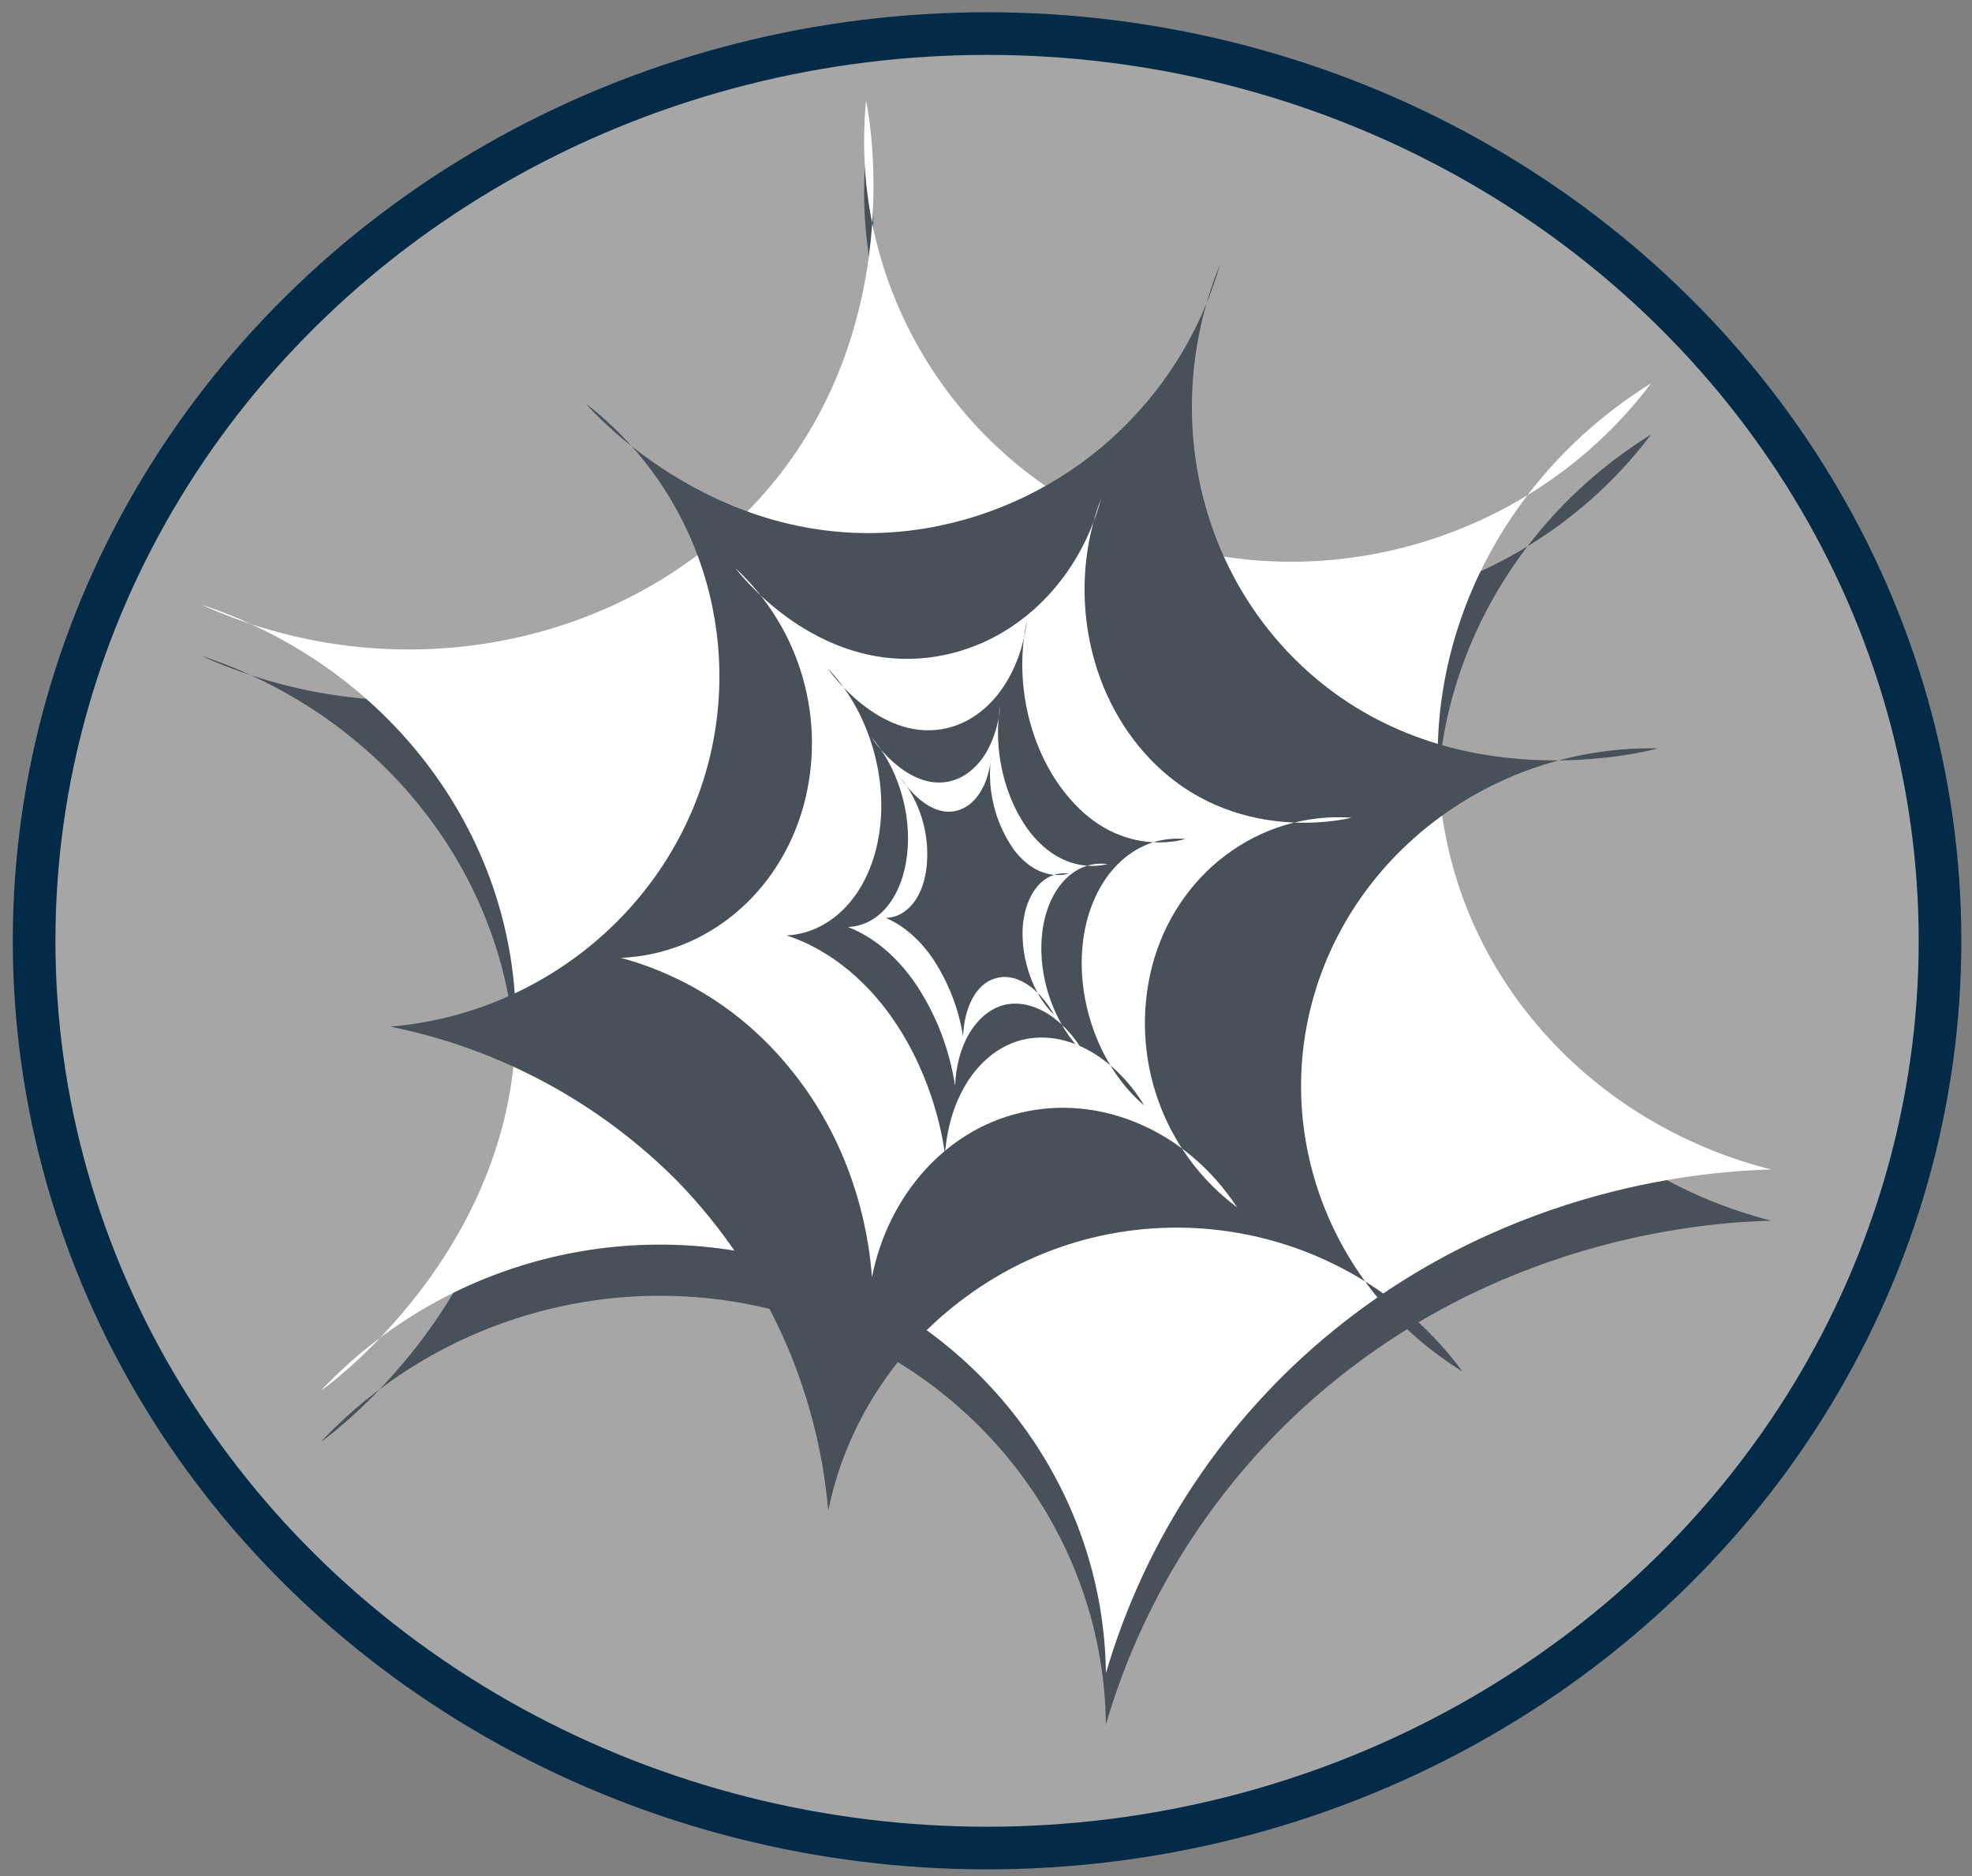 <?xml version="1.0" encoding="utf-8"?>
<!-- Generator: Adobe Illustrator 21.1.0, SVG Export Plug-In . SVG Version: 6.00 Build 0)  -->
<svg version="1.1" id="Layer_1" xmlns="http://www.w3.org/2000/svg" xmlns:xlink="http://www.w3.org/1999/xlink" x="0px" y="0px"
	 viewBox="0 0 370 352" style="enable-background:new 0 0 370 352;" xml:space="preserve">
<rect x="0" y="0" width="370" height="352" fill="#808080" stroke="none"/>
<style type="text/css">
	.st0{fill:#A6A6A6;stroke:#032A47;stroke-width:8;stroke-miterlimit:10;}
	.st1{fill:#485059;}
	.st2{fill:#FFFFFF;}
</style>
<title>Artboard 1</title>
<ellipse class="st0" cx="185.2" cy="176.5" rx="178.8" ry="170.2"/>
<path class="st1" d="M332.3,229c-11.2,0.3-48.3,2.7-82.1,30.2c-20.4,16.6-35.3,39-42.7,64.3c-0.4-34.1-22.6-64.3-55.4-75.7
	c-32.4-11.1-68.4-2.2-91.9,22.7c1.8-1.2,40.8-30,36.2-76.6c-3.2-32.4-26.2-60.2-58.7-70.9c33.9,15.4,73.8,9.3,99.8-14.8
	c34.2-31.7,25.6-77,25-79.7c-3.6,37,19.3,71.3,54.7,82.6c33.5,10.7,71.2-1.2,92.6-29.6C280,100,264.6,134,271.2,166.7
	C277.3,196.8,301.1,221,332.3,229z"/>
<path class="st2" d="M332.3,219.4c-11.2,0.3-48.3,2.7-82.1,30.2c-20.4,16.6-35.3,39-42.7,64.3c-0.4-34.1-22.6-64.3-55.4-75.7
	c-32.4-11.1-68.4-2.2-91.9,22.7c1.8-1.2,40.8-29.9,36.2-76.6c-3.2-32.4-26.2-60.2-58.7-70.9c33.9,15.4,73.8,9.3,99.8-14.8
	c34.2-31.7,25.6-77,25-79.7c-3.6,37,19.3,71.3,54.7,82.6c33.5,10.7,71.2-1.2,92.6-29.6c-29.8,18.5-45.2,52.5-38.5,85.2
	C277.3,187.3,301.1,211.5,332.3,219.4z"/>
<path class="st1" d="M155.4,283.4c-2-23.2-12-44.9-28.1-61.6c-14.7-14.9-33.6-25.1-54.1-29.2c27.7-2.3,51.3-21.2,59.1-47.3
	c7.6-25.6-1.3-53.3-22.4-69.6c1.1,1.3,26.1,29.7,63.9,23.4c26.4-4.5,47.8-23.8,55.1-49.5c-11,27.1-4.4,57.5,16.3,76.2
	c27.2,24.6,63.7,15.2,65.9,14.6c-30.2-0.6-57.1,19.1-64.8,47.2c-7.3,26.5,4.1,54.9,28.1,69.7c-21.9-29.6-63.7-35.8-93.3-13.9
	C167.9,253.1,158.7,267.3,155.4,283.4z"/>
<path class="st2" d="M163.6,239.6c-0.4-5.5-2.3-23.7-16-39.9c-8.1-9.7-18.9-16.7-31.1-20c16-0.7,29.6-12,34.2-28.3
	c4.5-16.1-0.4-33.4-12.7-44.8c0.6,0.8,15,19.6,36.7,16.7c15.1-2,27.6-13.7,31.9-29.8c-6.4,16.9-2.7,36.4,9.1,48.8
	c15.6,16.4,36.7,11.4,37.9,11.1c-17.4-1.2-33,10.5-37.5,28.1c-4.2,16.9,2.1,34.6,16,45c-9.4-14.4-25.7-21.4-40.8-17.7
	C177.5,212.1,166.7,224.1,163.6,239.6z"/>
<path class="st1" d="M177.3,216.5c-0.5-3.8-2.7-16.2-11.2-27.3c-7.4-9.6-15.4-12.7-18.5-13.7c8.8-0.5,15.8-8.2,17.4-19.4
	c1.6-10.9-2.3-23.1-9.7-30.7c0.4,0.6,9.5,13.4,21.4,11.4c8.3-1.4,14.6-9.4,16-20.4c-2.6,11.6,0.6,24.9,8,33.4
	c9.6,11.2,21,7.8,21.7,7.6c-9.8-0.9-17.7,7.2-19.2,19.2c-1.4,11.4,3.3,23.9,11.5,30.8c-6-9.8-15.5-14.6-23.7-12.1
	C183.4,197.7,178.1,205.9,177.3,216.5z"/>
<path class="st2" d="M179.2,203.7c-1.1-7.1-3.7-13.8-7.8-19.7c-5-7-10.3-9.3-12.3-10.1c5.8-0.2,10.2-5.6,11.1-13.6
	c0.9-7.8-1.8-16.5-6.8-22.1c0.3,0.4,6.4,9.7,14.2,8.5c5.4-0.9,9.4-6.5,10.1-14.4c-1.5,8.2,0.8,17.8,5.7,24
	c6.5,8.1,13.9,5.9,14.4,5.8c-6.4-0.8-11.5,4.9-12.3,13.4c-0.8,8.1,2.5,17.1,8,22.2c-4.1-7.1-10.4-10.7-15.7-9
	C182.9,190.4,179.5,196.2,179.2,203.7z"/>
<path class="st1" d="M180.7,194.5c-0.8-5.3-2.8-10.3-5.7-14.7c-3.6-5.2-7.4-7-8.8-7.6c4.1-0.1,7.2-4.1,7.7-10
	c0.5-5.9-1.3-11.8-5-16.4c0.2,0.3,4.6,7.3,10.1,6.4c3.8-0.6,6.6-4.8,7-10.6c-0.9,6.3,0.6,12.7,4.3,17.9c4.7,6.1,9.9,4.5,10.2,4.4
	c-4.5-0.6-8.1,3.5-8.6,9.9c-0.4,6,1.9,12.8,5.9,16.6c-3-5.3-7.4-8.1-11.2-6.8C183.2,184.6,180.9,188.9,180.7,194.5z"/>
</svg>
